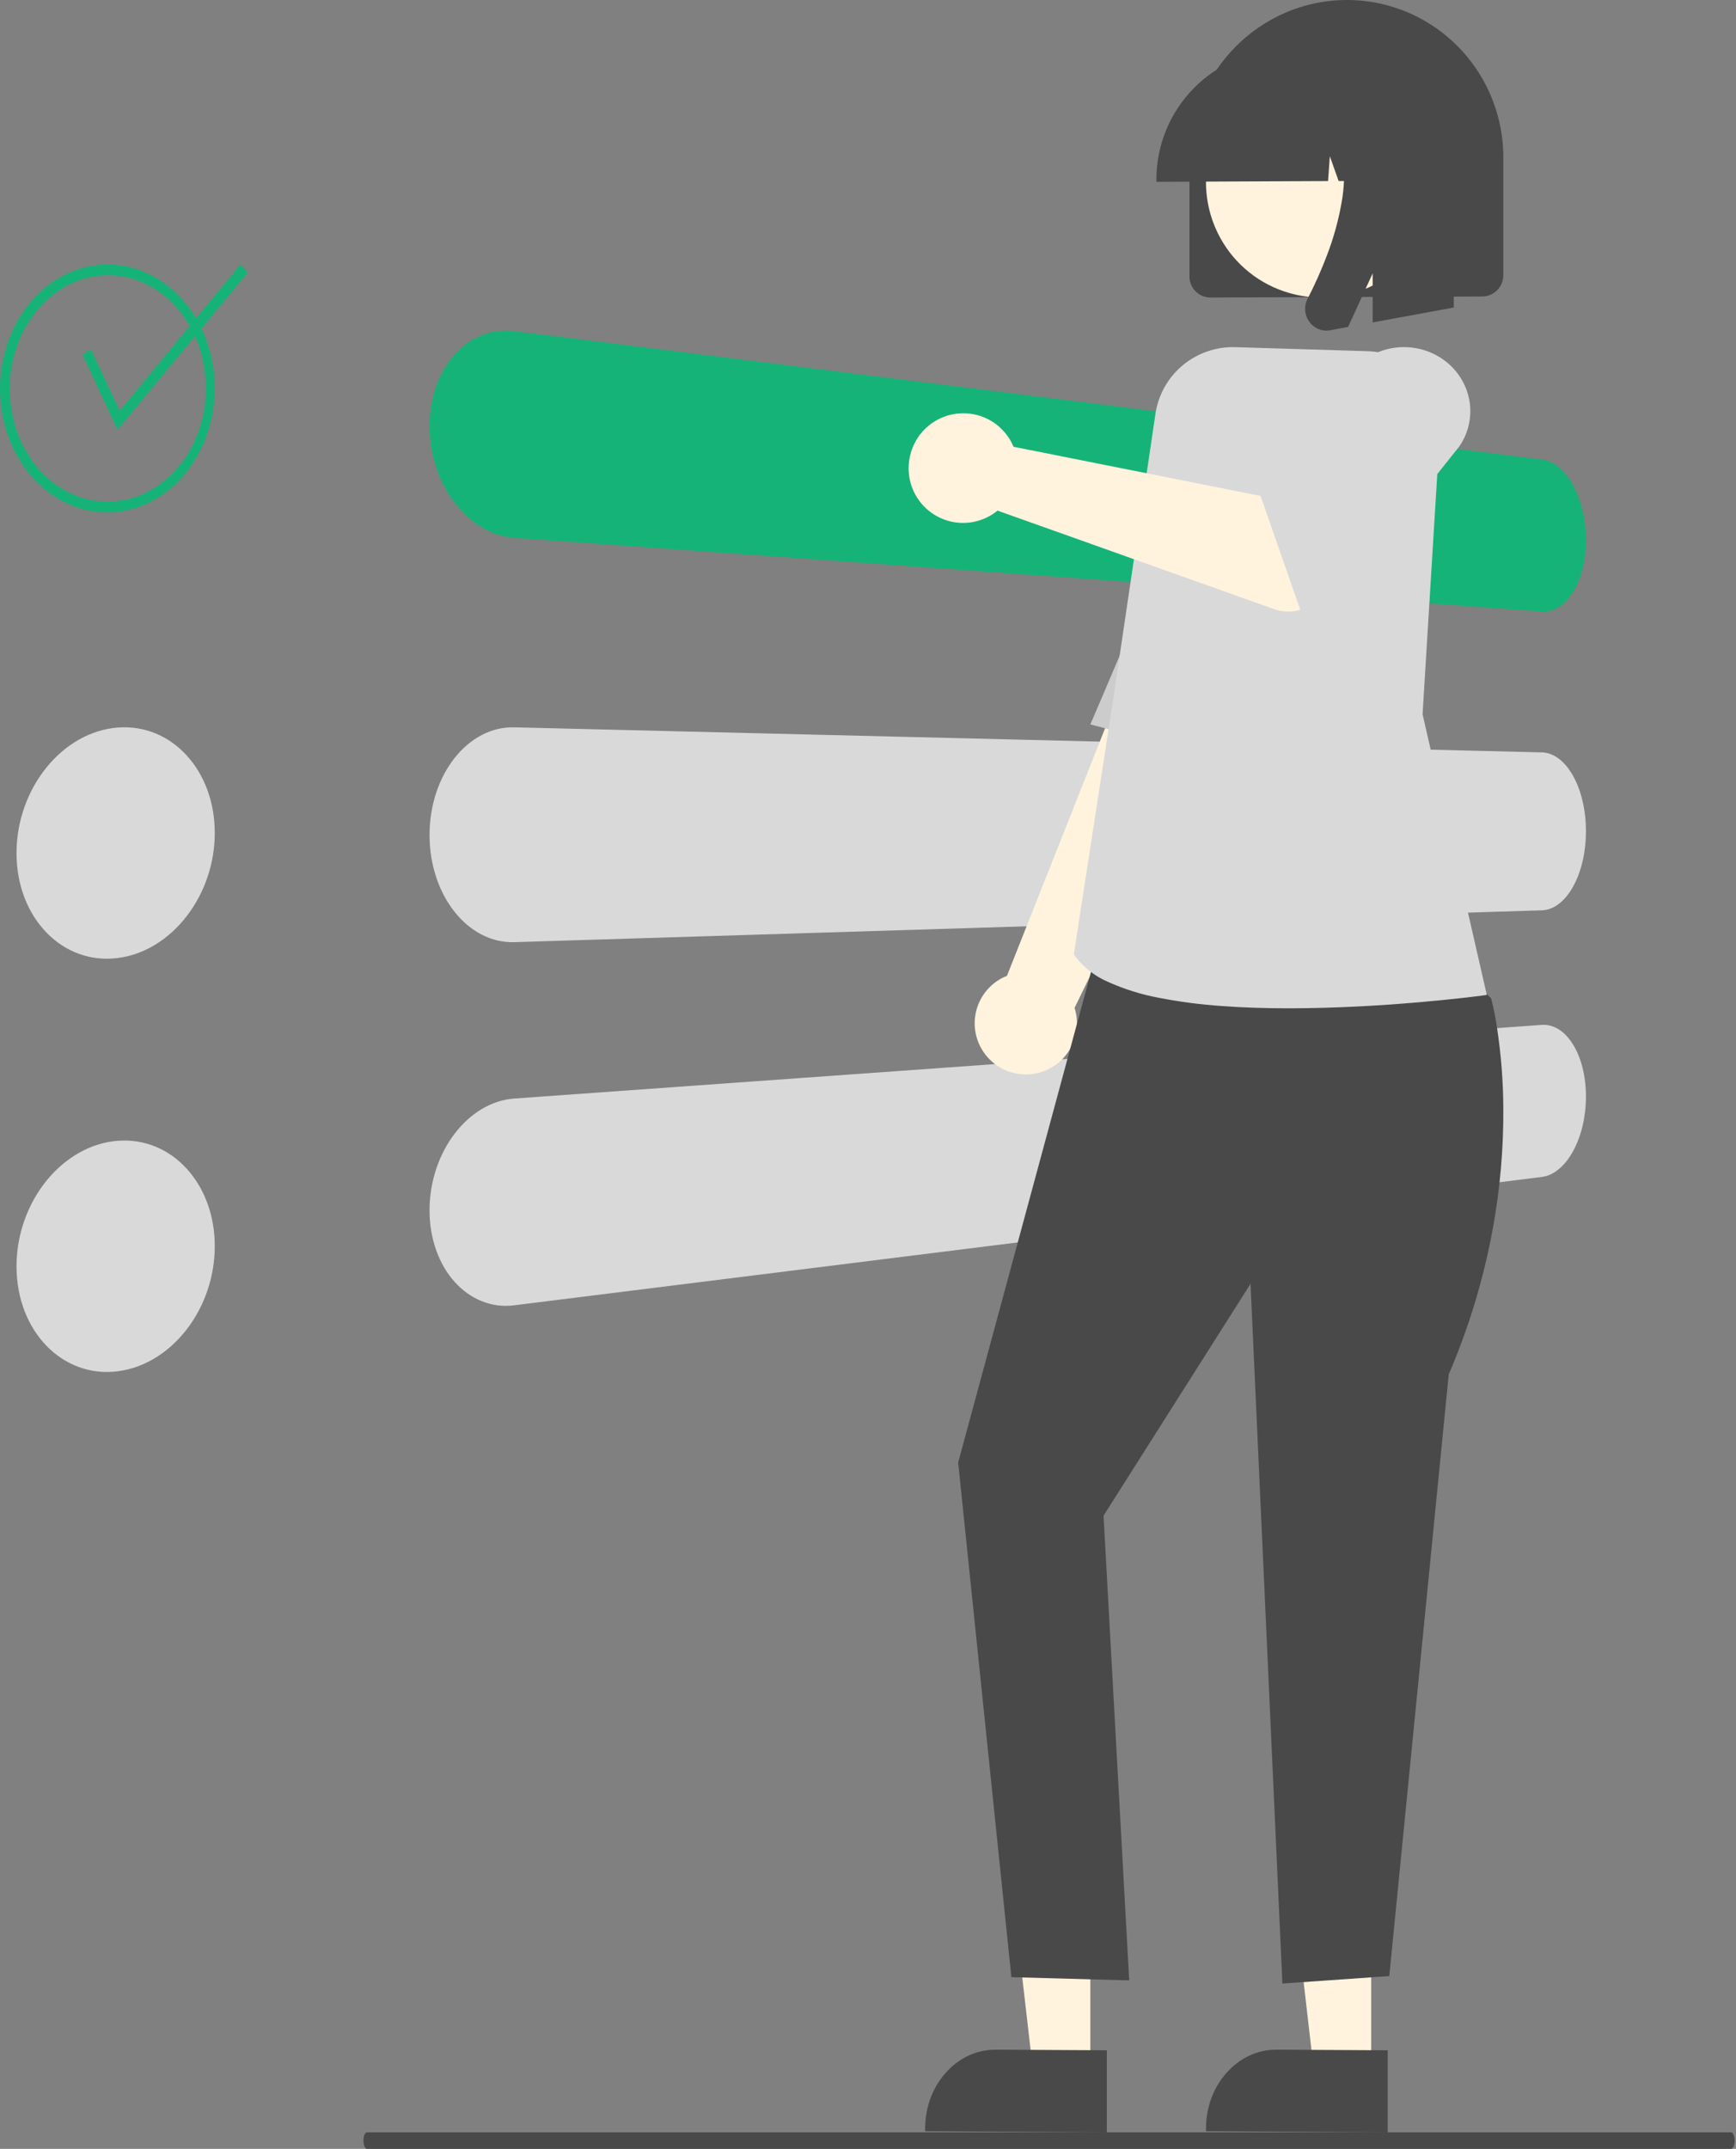 <svg width="97" height="120" viewBox="0 0 97 120" fill="none" xmlns="http://www.w3.org/2000/svg">
<rect x="0" y="0" width="97" height="120" fill="#808080" stroke="none"/>
<g clip-path="url(#clip0_502_2938)">
<path d="M86.15 25.66L28.735 18.491C28.58 18.472 28.424 18.462 28.268 18.462C28.115 18.461 27.961 18.471 27.809 18.49C27.657 18.509 27.506 18.538 27.358 18.576C27.207 18.616 27.06 18.664 26.916 18.722C26.776 18.779 26.639 18.844 26.506 18.917C26.371 18.99 26.241 19.071 26.117 19.16C25.989 19.25 25.867 19.348 25.75 19.452C25.63 19.56 25.516 19.673 25.409 19.793C25.298 19.915 25.194 20.044 25.097 20.177C24.999 20.312 24.907 20.452 24.821 20.598C24.735 20.744 24.655 20.896 24.581 21.054C24.508 21.212 24.441 21.376 24.38 21.544C24.317 21.718 24.262 21.897 24.215 22.079C24.168 22.261 24.128 22.446 24.096 22.634C24.065 22.823 24.041 23.014 24.025 23.208C24.008 23.403 24 23.599 24 23.799C24.001 23.997 24.009 24.196 24.025 24.393C24.041 24.591 24.064 24.787 24.096 24.981C24.128 25.177 24.168 25.37 24.215 25.561C24.263 25.752 24.318 25.942 24.381 26.128C24.441 26.309 24.508 26.486 24.582 26.658C24.656 26.83 24.735 26.998 24.821 27.161C24.907 27.325 24.999 27.483 25.098 27.637C25.195 27.791 25.299 27.939 25.409 28.082C25.519 28.225 25.633 28.361 25.751 28.491C25.869 28.619 25.991 28.741 26.117 28.855C26.243 28.969 26.373 29.076 26.506 29.175C26.638 29.273 26.775 29.365 26.917 29.449C27.059 29.534 27.207 29.612 27.358 29.681C27.505 29.748 27.655 29.806 27.809 29.856C27.96 29.905 28.113 29.944 28.269 29.975C28.423 30.005 28.579 30.026 28.735 30.037L86.15 34.15C86.317 34.162 86.485 34.146 86.647 34.102C86.729 34.079 86.809 34.05 86.886 34.015C86.967 33.978 87.044 33.936 87.118 33.887C87.194 33.839 87.265 33.785 87.333 33.727C87.405 33.666 87.472 33.601 87.536 33.533C87.603 33.46 87.666 33.384 87.725 33.305C87.786 33.224 87.845 33.137 87.901 33.045C87.957 32.953 88.01 32.857 88.06 32.757C88.111 32.657 88.157 32.554 88.201 32.446C88.245 32.338 88.285 32.227 88.323 32.112C88.36 31.997 88.394 31.879 88.424 31.757C88.457 31.631 88.484 31.503 88.508 31.372C88.531 31.241 88.551 31.109 88.567 30.974C88.584 30.84 88.596 30.704 88.603 30.566C88.611 30.428 88.615 30.288 88.615 30.147C88.615 30.006 88.611 29.866 88.603 29.726C88.596 29.587 88.584 29.448 88.567 29.311C88.552 29.173 88.531 29.037 88.508 28.901C88.484 28.766 88.456 28.632 88.424 28.5C88.394 28.372 88.36 28.247 88.323 28.125C88.286 28.004 88.245 27.886 88.201 27.768C88.157 27.652 88.11 27.538 88.06 27.428C88.01 27.319 87.957 27.212 87.901 27.109C87.844 27.006 87.786 26.908 87.725 26.815C87.664 26.721 87.601 26.633 87.536 26.55C87.47 26.466 87.403 26.388 87.333 26.316C87.265 26.244 87.194 26.177 87.118 26.113C87.045 26.05 86.967 25.993 86.886 25.94C86.809 25.89 86.73 25.845 86.647 25.806C86.567 25.769 86.485 25.738 86.401 25.713C86.319 25.689 86.235 25.671 86.15 25.66Z" fill="#16B378"/>
<path d="M86.15 42.016L28.735 40.617C28.424 40.609 28.112 40.641 27.809 40.713C27.656 40.749 27.505 40.795 27.358 40.85C27.207 40.907 27.059 40.973 26.916 41.047C26.775 41.121 26.638 41.203 26.506 41.292C26.371 41.383 26.241 41.481 26.117 41.586C25.989 41.694 25.867 41.808 25.75 41.929C25.632 42.051 25.518 42.181 25.409 42.319C25.299 42.458 25.195 42.602 25.097 42.752C24.999 42.902 24.907 43.057 24.821 43.218C24.735 43.38 24.655 43.546 24.581 43.718C24.508 43.89 24.441 44.066 24.38 44.248C24.317 44.436 24.262 44.627 24.215 44.821C24.168 45.015 24.128 45.212 24.096 45.411C24.065 45.61 24.041 45.811 24.025 46.015C24.008 46.219 24 46.424 24 46.631C24.001 46.838 24.009 47.043 24.025 47.246C24.041 47.45 24.064 47.651 24.096 47.85C24.128 48.048 24.168 48.244 24.215 48.437C24.263 48.631 24.318 48.822 24.381 49.01C24.441 49.192 24.508 49.368 24.582 49.54C24.656 49.711 24.735 49.877 24.821 50.038C24.907 50.198 24.999 50.353 25.098 50.502C25.195 50.651 25.299 50.794 25.409 50.931C25.519 51.069 25.633 51.198 25.751 51.32C25.867 51.44 25.989 51.553 26.117 51.661C26.242 51.765 26.372 51.862 26.506 51.952C26.639 52.041 26.776 52.121 26.917 52.194C27.06 52.267 27.207 52.332 27.358 52.388C27.506 52.442 27.656 52.487 27.809 52.523C27.961 52.558 28.114 52.583 28.269 52.598C28.424 52.613 28.58 52.618 28.735 52.614L86.15 50.836C86.234 50.833 86.318 50.824 86.401 50.806C86.485 50.789 86.567 50.765 86.647 50.734C86.729 50.702 86.809 50.663 86.886 50.619C86.967 50.572 87.045 50.52 87.118 50.462C87.194 50.403 87.265 50.34 87.333 50.273C87.405 50.202 87.472 50.127 87.536 50.049C87.601 49.97 87.664 49.885 87.725 49.793C87.786 49.702 87.845 49.605 87.901 49.505C87.957 49.403 88.01 49.297 88.06 49.188C88.111 49.079 88.157 48.967 88.201 48.85C88.245 48.732 88.285 48.611 88.323 48.489C88.36 48.366 88.394 48.24 88.424 48.11C88.457 47.977 88.484 47.842 88.508 47.703C88.531 47.565 88.551 47.425 88.567 47.284C88.584 47.142 88.596 46.999 88.603 46.855C88.611 46.711 88.615 46.565 88.615 46.419C88.615 46.273 88.611 46.128 88.603 45.983C88.596 45.839 88.584 45.695 88.567 45.554C88.552 45.413 88.531 45.273 88.508 45.135C88.484 44.998 88.456 44.862 88.424 44.727C88.394 44.597 88.36 44.471 88.322 44.347C88.285 44.224 88.245 44.105 88.201 43.989C88.158 43.872 88.111 43.76 88.061 43.651C88.011 43.542 87.957 43.437 87.901 43.336C87.845 43.235 87.786 43.139 87.725 43.048C87.664 42.958 87.601 42.873 87.536 42.793C87.472 42.715 87.405 42.641 87.334 42.571C87.266 42.504 87.194 42.441 87.119 42.383C87.045 42.326 86.967 42.274 86.886 42.228C86.809 42.184 86.729 42.146 86.647 42.115C86.567 42.084 86.485 42.06 86.401 42.044C86.318 42.027 86.234 42.018 86.15 42.016Z" fill="#D9D9D9"/>
<path d="M86.15 57.234L28.735 61.347C28.578 61.358 28.422 61.379 28.268 61.409C28.113 61.44 27.959 61.479 27.809 61.528C27.655 61.578 27.504 61.636 27.358 61.703C27.206 61.772 27.059 61.85 26.916 61.935C26.775 62.019 26.638 62.111 26.506 62.209C26.372 62.309 26.242 62.416 26.117 62.529C25.991 62.643 25.869 62.764 25.75 62.893C25.632 63.022 25.518 63.159 25.409 63.302C25.299 63.445 25.195 63.594 25.097 63.748C24.999 63.902 24.907 64.06 24.821 64.223C24.735 64.386 24.655 64.554 24.581 64.727C24.508 64.899 24.441 65.075 24.38 65.256C24.317 65.443 24.262 65.632 24.215 65.823C24.168 66.015 24.128 66.208 24.096 66.402C24.065 66.597 24.041 66.793 24.025 66.991C24.008 67.188 24 67.386 24 67.585C24.001 67.785 24.009 67.981 24.025 68.176C24.041 68.37 24.064 68.561 24.096 68.75C24.128 68.939 24.168 69.124 24.215 69.306C24.263 69.488 24.318 69.666 24.381 69.84C24.441 70.009 24.508 70.172 24.582 70.33C24.656 70.488 24.735 70.64 24.821 70.787C24.907 70.933 24.999 71.073 25.098 71.208C25.195 71.341 25.299 71.469 25.409 71.592C25.517 71.711 25.631 71.825 25.751 71.932C25.867 72.037 25.989 72.134 26.117 72.225C26.242 72.313 26.372 72.395 26.506 72.468C26.639 72.541 26.776 72.606 26.917 72.662C27.061 72.72 27.208 72.769 27.358 72.808C27.506 72.847 27.657 72.876 27.809 72.895C27.962 72.914 28.115 72.923 28.269 72.923C28.425 72.923 28.581 72.913 28.735 72.893L86.15 65.726C86.235 65.715 86.319 65.698 86.401 65.674C86.485 65.649 86.567 65.618 86.647 65.58C86.73 65.541 86.809 65.497 86.886 65.447C86.967 65.394 87.045 65.336 87.118 65.273C87.194 65.21 87.265 65.142 87.333 65.071C87.402 64.998 87.47 64.92 87.536 64.836C87.601 64.753 87.664 64.665 87.725 64.572C87.786 64.478 87.845 64.38 87.901 64.277C87.957 64.175 88.01 64.068 88.06 63.958C88.111 63.847 88.157 63.734 88.201 63.618C88.245 63.501 88.285 63.381 88.323 63.259C88.36 63.137 88.394 63.012 88.424 62.884C88.457 62.752 88.484 62.618 88.508 62.482C88.531 62.347 88.551 62.211 88.567 62.073C88.584 61.936 88.596 61.797 88.603 61.657C88.611 61.518 88.615 61.377 88.615 61.236C88.615 61.096 88.611 60.957 88.603 60.819C88.596 60.681 88.584 60.545 88.567 60.41C88.551 60.275 88.531 60.143 88.508 60.012C88.484 59.882 88.456 59.753 88.424 59.627C88.394 59.505 88.36 59.387 88.323 59.272C88.286 59.157 88.246 59.046 88.201 58.938C88.157 58.83 88.11 58.727 88.061 58.627C88.01 58.527 87.957 58.432 87.9 58.339C87.844 58.247 87.785 58.16 87.725 58.079C87.665 58 87.602 57.925 87.535 57.852C87.472 57.783 87.404 57.718 87.333 57.658C87.265 57.6 87.193 57.546 87.118 57.497C87.044 57.449 86.966 57.406 86.885 57.37C86.808 57.334 86.728 57.306 86.646 57.283C86.485 57.239 86.317 57.223 86.15 57.234Z" fill="#D9D9D9"/>
<path d="M54.873 58.619C55.233 59.218 55.802 59.663 56.47 59.871C57.138 60.079 57.859 60.035 58.497 59.747C59.135 59.459 59.644 58.947 59.929 58.309C60.213 57.671 60.253 56.951 60.041 56.285L71.077 33.658L65.794 30.462L56.264 54.497C56.227 54.511 56.191 54.526 56.156 54.541C56.121 54.557 56.086 54.573 56.05 54.59C56.015 54.607 55.981 54.624 55.946 54.643C55.912 54.662 55.877 54.681 55.843 54.702C55.194 55.093 54.727 55.725 54.545 56.46C54.363 57.194 54.481 57.971 54.872 58.619L54.873 58.619Z" fill="#FFF3DE"/>
<path d="M68.613 42.462L60.923 40.454C60.923 40.454 61.174 39.876 61.582 38.918C61.99 37.961 62.56 36.625 63.202 35.109C63.843 33.593 64.555 31.899 65.25 30.224C65.945 28.549 66.621 26.895 67.19 25.461C67.759 24.027 68.406 23.168 69.056 22.686C69.594 22.27 70.272 22.087 70.942 22.176C71.462 22.255 71.96 22.448 72.401 22.742C72.609 22.874 72.805 23.025 72.986 23.194L74.769 26.497L68.613 42.462Z" fill="#CCCCCC"/>
<path d="M6.593 40.628C6.406 40.642 6.22 40.667 6.035 40.702C5.85 40.737 5.666 40.782 5.486 40.838C5.302 40.895 5.122 40.961 4.946 41.037C4.766 41.115 4.59 41.203 4.418 41.299C4.251 41.395 4.087 41.498 3.927 41.61C3.767 41.722 3.612 41.842 3.461 41.97C3.31 42.099 3.164 42.235 3.022 42.38C2.88 42.526 2.744 42.679 2.613 42.84C2.481 43.001 2.357 43.167 2.239 43.34C2.121 43.513 2.011 43.69 1.908 43.873C1.806 44.057 1.71 44.245 1.621 44.438C1.532 44.632 1.452 44.83 1.379 45.032C1.303 45.242 1.237 45.454 1.18 45.668C1.123 45.882 1.075 46.098 1.037 46.316C0.999 46.534 0.971 46.753 0.952 46.974C0.933 47.195 0.923 47.416 0.923 47.639C0.923 47.861 0.933 48.081 0.952 48.298C0.971 48.515 0.999 48.728 1.037 48.938C1.075 49.148 1.123 49.355 1.18 49.557C1.237 49.76 1.303 49.959 1.378 50.153C1.451 50.34 1.532 50.522 1.621 50.697C1.708 50.871 1.804 51.04 1.908 51.204C2.01 51.365 2.12 51.52 2.239 51.669C2.356 51.818 2.481 51.96 2.613 52.095C2.742 52.227 2.879 52.353 3.022 52.471C3.162 52.586 3.309 52.694 3.461 52.792C3.761 52.988 4.082 53.147 4.419 53.269C4.763 53.393 5.121 53.475 5.485 53.514C5.668 53.532 5.851 53.541 6.035 53.538C6.221 53.535 6.407 53.522 6.592 53.498C6.779 53.474 6.964 53.44 7.147 53.395C7.331 53.35 7.511 53.295 7.689 53.231C7.868 53.165 8.044 53.09 8.216 53.006C8.391 52.92 8.562 52.826 8.727 52.722C8.888 52.621 9.045 52.512 9.198 52.396C9.351 52.279 9.499 52.156 9.642 52.024C9.785 51.892 9.923 51.754 10.057 51.608C10.19 51.462 10.318 51.308 10.441 51.148C10.565 50.988 10.681 50.823 10.791 50.653C10.9 50.483 11.002 50.309 11.098 50.13C11.193 49.951 11.281 49.768 11.362 49.581C11.444 49.394 11.518 49.203 11.584 49.008C11.653 48.806 11.714 48.603 11.766 48.398C11.818 48.192 11.861 47.986 11.896 47.777C11.93 47.569 11.956 47.36 11.974 47.149C11.991 46.939 12 46.727 12 46.515C12 46.303 11.991 46.093 11.974 45.886C11.957 45.679 11.931 45.475 11.896 45.274C11.861 45.073 11.818 44.875 11.766 44.68C11.714 44.485 11.653 44.294 11.584 44.106C11.517 43.925 11.443 43.749 11.362 43.578C11.28 43.408 11.192 43.243 11.097 43.083C10.908 42.767 10.688 42.47 10.441 42.198C10.32 42.064 10.192 41.937 10.058 41.816C9.925 41.698 9.787 41.587 9.643 41.484C9.5 41.382 9.352 41.288 9.199 41.202C9.046 41.116 8.889 41.039 8.727 40.972C8.394 40.831 8.046 40.731 7.689 40.674C7.51 40.645 7.329 40.627 7.147 40.619C6.962 40.612 6.777 40.615 6.593 40.629" fill="#D9D9D9"/>
<path d="M6.593 63.705C6.406 63.719 6.22 63.744 6.035 63.779C5.85 63.814 5.666 63.859 5.486 63.915C5.302 63.971 5.122 64.038 4.946 64.114C4.766 64.192 4.59 64.28 4.418 64.376C4.251 64.471 4.087 64.575 3.927 64.687C3.767 64.799 3.612 64.919 3.461 65.047C3.31 65.175 3.164 65.312 3.022 65.457C2.88 65.603 2.744 65.755 2.613 65.916C2.481 66.078 2.357 66.244 2.239 66.417C2.121 66.59 2.011 66.767 1.908 66.95C1.806 67.134 1.71 67.322 1.621 67.515C1.532 67.709 1.452 67.906 1.379 68.109C1.303 68.319 1.237 68.531 1.18 68.745C1.123 68.959 1.075 69.175 1.037 69.393C0.999 69.611 0.971 69.83 0.952 70.051C0.933 70.272 0.923 70.493 0.923 70.716C0.923 70.938 0.933 71.158 0.952 71.375C0.971 71.592 0.999 71.805 1.037 72.015C1.075 72.225 1.123 72.432 1.18 72.634C1.237 72.837 1.303 73.035 1.378 73.23C1.451 73.417 1.532 73.599 1.621 73.774C1.708 73.948 1.804 74.117 1.908 74.281C2.01 74.442 2.12 74.597 2.239 74.746C2.356 74.894 2.481 75.037 2.613 75.172C2.742 75.304 2.879 75.43 3.022 75.548C3.162 75.663 3.309 75.77 3.461 75.869C3.761 76.064 4.082 76.224 4.419 76.346C4.763 76.47 5.121 76.552 5.485 76.59C5.668 76.609 5.851 76.618 6.035 76.615C6.221 76.612 6.407 76.599 6.592 76.575C6.779 76.551 6.964 76.516 7.147 76.472C7.331 76.427 7.511 76.372 7.689 76.308C7.868 76.242 8.044 76.167 8.216 76.083C8.391 75.997 8.562 75.903 8.727 75.799C8.888 75.698 9.045 75.589 9.198 75.473C9.351 75.356 9.499 75.232 9.642 75.101C9.785 74.969 9.923 74.83 10.057 74.684C10.19 74.538 10.318 74.385 10.441 74.225C10.565 74.065 10.681 73.9 10.791 73.73C10.9 73.56 11.002 73.386 11.098 73.207C11.193 73.028 11.281 72.845 11.362 72.658C11.444 72.471 11.518 72.28 11.584 72.085C11.653 71.883 11.714 71.68 11.766 71.475C11.818 71.269 11.861 71.062 11.896 70.854C11.93 70.646 11.956 70.437 11.974 70.226C11.991 70.016 12 69.804 12 69.592C12 69.38 11.991 69.17 11.974 68.963C11.957 68.756 11.931 68.552 11.896 68.351C11.861 68.15 11.818 67.952 11.766 67.757C11.714 67.562 11.653 67.371 11.584 67.183C11.517 67.002 11.443 66.826 11.362 66.655C11.28 66.485 11.192 66.32 11.097 66.16C10.908 65.844 10.688 65.547 10.441 65.275C10.32 65.141 10.192 65.013 10.058 64.893C9.925 64.775 9.787 64.664 9.643 64.561C9.5 64.459 9.352 64.364 9.199 64.279C9.046 64.193 8.889 64.116 8.727 64.049C8.394 63.908 8.046 63.808 7.689 63.751C7.51 63.722 7.329 63.704 7.147 63.696C6.962 63.689 6.777 63.692 6.593 63.706" fill="#D9D9D9"/>
<path d="M6.157 15.372C5.973 15.368 5.788 15.374 5.605 15.39C5.422 15.407 5.241 15.434 5.061 15.471C4.881 15.509 4.703 15.557 4.528 15.616C4.35 15.675 4.176 15.743 4.006 15.822C3.839 15.899 3.677 15.985 3.52 16.079C3.361 16.174 3.207 16.277 3.059 16.388C2.908 16.501 2.763 16.621 2.625 16.749C2.484 16.879 2.348 17.016 2.219 17.161C2.089 17.307 1.965 17.459 1.849 17.617C1.733 17.775 1.624 17.939 1.522 18.109C1.42 18.281 1.325 18.457 1.237 18.638C1.149 18.818 1.07 19.005 0.998 19.197C0.923 19.396 0.858 19.597 0.801 19.802C0.745 20.007 0.698 20.215 0.661 20.425C0.623 20.636 0.595 20.848 0.576 21.063C0.557 21.277 0.548 21.494 0.548 21.712C0.548 21.93 0.557 22.147 0.576 22.361C0.595 22.576 0.623 22.789 0.661 22.999C0.698 23.209 0.745 23.416 0.801 23.62C0.858 23.825 0.923 24.026 0.998 24.224C1.07 24.415 1.15 24.601 1.237 24.782C1.325 24.962 1.42 25.137 1.522 25.306C1.624 25.476 1.733 25.639 1.85 25.796C1.966 25.954 2.089 26.105 2.219 26.249C2.349 26.393 2.485 26.53 2.625 26.658C2.762 26.785 2.906 26.905 3.056 27.017C3.205 27.128 3.359 27.23 3.517 27.324C3.675 27.417 3.837 27.501 4.004 27.577C4.174 27.655 4.348 27.723 4.526 27.78C4.875 27.894 5.237 27.966 5.603 27.997C5.97 28.027 6.339 28.016 6.703 27.963C6.883 27.937 7.062 27.901 7.239 27.854C7.416 27.807 7.59 27.751 7.76 27.684C7.933 27.617 8.101 27.541 8.266 27.455C8.426 27.372 8.582 27.28 8.732 27.181C8.884 27.081 9.03 26.973 9.171 26.858C9.313 26.743 9.45 26.62 9.582 26.489C9.713 26.359 9.84 26.221 9.962 26.075C10.084 25.93 10.2 25.779 10.308 25.622C10.416 25.466 10.517 25.305 10.611 25.139C10.706 24.972 10.793 24.801 10.873 24.625C10.953 24.449 11.026 24.269 11.092 24.085C11.161 23.893 11.221 23.699 11.272 23.503C11.323 23.306 11.366 23.107 11.401 22.906C11.435 22.704 11.46 22.501 11.478 22.296C11.495 22.09 11.504 21.884 11.504 21.675C11.504 21.467 11.495 21.26 11.478 21.055C11.461 20.85 11.435 20.647 11.401 20.447C11.366 20.246 11.323 20.047 11.272 19.851C11.221 19.654 11.161 19.46 11.092 19.269C11.026 19.085 10.953 18.905 10.873 18.73C10.793 18.554 10.705 18.383 10.61 18.217C10.516 18.052 10.415 17.892 10.306 17.736C10.198 17.58 10.084 17.43 9.962 17.286C9.841 17.142 9.715 17.005 9.583 16.875C9.45 16.745 9.314 16.623 9.172 16.508C9.031 16.394 8.885 16.287 8.733 16.188C8.583 16.089 8.427 15.999 8.267 15.916C8.103 15.832 7.934 15.756 7.761 15.69C7.591 15.625 7.417 15.569 7.24 15.524C7.063 15.478 6.884 15.443 6.704 15.418C6.522 15.393 6.339 15.378 6.155 15.374M6.155 14.772C6.961 14.794 7.751 14.999 8.466 15.372C9.176 15.745 9.806 16.255 10.319 16.873C10.855 17.518 11.272 18.253 11.551 19.044C12.149 20.747 12.149 22.604 11.551 24.306C11.272 25.1 10.854 25.837 10.319 26.485C9.806 27.106 9.176 27.62 8.466 27.997C7.752 28.375 6.962 28.585 6.155 28.613C5.344 28.639 4.537 28.478 3.798 28.141C3.051 27.798 2.384 27.304 1.836 26.691C1.255 26.041 0.801 25.287 0.496 24.47C-0.165 22.69 -0.165 20.73 0.496 18.951C0.801 18.13 1.256 17.374 1.836 16.721C2.383 16.104 3.051 15.606 3.798 15.258C4.536 14.916 5.343 14.75 6.157 14.771L6.155 14.772Z" fill="#16B378"/>
<path d="M6.567 24L4.615 19.812L5.079 19.501L6.687 22.942L13.438 14.769L13.846 15.218L6.567 24Z" fill="#16B378"/>
<path d="M76.615 103.404L72 103.385L73.488 116.291L76.615 116.308V103.404Z" fill="#FFF3DE"/>
<path d="M77.538 119.077L67.385 119.017V118.873C67.385 118.58 67.41 118.288 67.46 118.002C67.56 117.436 67.759 116.897 68.046 116.418C68.337 115.933 68.71 115.516 69.144 115.192C69.572 114.872 70.053 114.652 70.558 114.542C70.814 114.487 71.074 114.46 71.334 114.462L77.538 114.496V119.077Z" fill="#494949"/>
<path d="M60.923 103.404L56.308 103.385L57.795 116.291L60.923 116.308V103.404Z" fill="#FFF3DE"/>
<path d="M61.846 119.077L51.692 119.017V118.873C51.692 118.58 51.718 118.289 51.768 118.002C51.868 117.436 52.067 116.898 52.354 116.419C52.645 115.933 53.018 115.516 53.452 115.191C53.88 114.872 54.361 114.651 54.866 114.542C55.122 114.487 55.382 114.46 55.643 114.462L61.846 114.496V119.077Z" fill="#494949"/>
<path d="M61.661 51.692L53.538 81.674L56.512 110.413L63.095 110.593L61.661 84.642L69.874 71.692L71.655 110.769L77.627 110.352L80.949 76.753C82.077 74.13 82.905 71.39 83.416 68.584C83.817 66.382 84.013 64.147 83.999 61.909C83.993 60.403 83.876 58.899 83.649 57.409C83.568 56.854 83.459 56.303 83.321 55.759L80.899 53.33L61.661 51.692Z" fill="#494949"/>
<path d="M72.018 56.308C70.667 56.308 69.4 56.265 68.251 56.179C67.078 56.099 65.91 55.946 64.755 55.722C63.772 55.539 62.815 55.239 61.904 54.829C61.171 54.514 60.533 54.013 60.055 53.377L60 53.297L62.195 39.086L64.562 23.108C64.718 22.05 65.259 21.087 66.082 20.401C66.906 19.715 67.954 19.354 69.028 19.387L76.441 19.613C76.997 19.63 77.544 19.757 78.049 19.988C78.554 20.22 79.008 20.549 79.383 20.958C79.757 21.367 80.046 21.846 80.231 22.368C80.416 22.89 80.494 23.443 80.461 23.995L79.487 39.886L83.077 55.561L82.823 55.596C82.721 55.609 82.326 55.661 81.71 55.73C80.903 55.821 80.079 55.902 79.262 55.972C78.105 56.071 76.973 56.149 75.897 56.204C74.533 56.273 73.225 56.306 72.018 56.308Z" fill="#D9D9D9"/>
<path d="M67.638 16.615C67.636 16.615 67.634 16.615 67.632 16.615C67.478 16.615 67.326 16.585 67.184 16.525C67.042 16.466 66.913 16.379 66.804 16.27C66.695 16.16 66.609 16.03 66.55 15.887C66.492 15.744 66.462 15.591 66.462 15.436V8.859C66.46 7.681 66.695 6.514 67.151 5.429C68.043 3.311 69.714 1.621 71.814 0.712C73.143 0.139 74.592 -0.094 76.031 0.034C77.471 0.163 78.857 0.648 80.064 1.448C81.272 2.247 82.263 3.336 82.95 4.615C83.637 5.895 83.998 7.326 84 8.781V15.367C84 15.526 83.969 15.683 83.907 15.829C83.787 16.114 83.562 16.341 83.279 16.462C83.134 16.525 82.978 16.557 82.82 16.558L67.637 16.615H67.638Z" fill="#494949"/>
<path d="M79.512 7.03C80.127 8.152 80.395 9.432 80.283 10.707C80.171 11.982 79.683 13.195 78.882 14.193C78.081 15.192 77.002 15.93 75.782 16.315C74.562 16.7 73.255 16.715 72.026 16.358C71.213 16.124 70.454 15.731 69.793 15.201C69.132 14.672 68.583 14.017 68.177 13.274C67.564 12.151 67.297 10.873 67.41 9.599C67.522 8.325 68.009 7.113 68.809 6.115C69.609 5.118 70.687 4.38 71.906 3.994C73.124 3.608 74.43 3.592 75.658 3.948C76.473 4.181 77.233 4.573 77.894 5.102C78.556 5.631 79.106 6.286 79.512 7.03V7.03Z" fill="#FFF3DE"/>
<path d="M64.615 10.017C64.615 9.054 64.806 8.1 65.179 7.213C65.909 5.481 67.275 4.1 68.993 3.357C69.874 2.977 70.822 2.78 71.781 2.776L73.133 2.769C73.148 2.769 73.164 2.769 73.179 2.769C74.116 2.77 75.043 2.956 75.908 3.317C76.773 3.678 77.559 4.207 78.222 4.874C78.883 5.541 79.408 6.332 79.766 7.203C80.124 8.074 80.308 9.007 80.308 9.949V10.085L77.446 10.097L76.47 7.355L76.275 10.102L74.797 10.109L74.305 8.725L74.206 10.111L64.617 10.154L64.615 10.017Z" fill="#494949"/>
<path d="M53.104 23.164C52.673 23.269 52.27 23.467 51.922 23.743C51.651 23.958 51.418 24.219 51.236 24.513C50.876 25.096 50.717 25.781 50.784 26.462C50.818 26.807 50.912 27.142 51.06 27.455C51.244 27.844 51.507 28.19 51.834 28.47C52.161 28.75 52.544 28.957 52.956 29.079C53.369 29.2 53.803 29.232 54.229 29.173C54.656 29.114 55.065 28.965 55.429 28.736C55.456 28.719 55.483 28.702 55.509 28.684C55.535 28.666 55.561 28.648 55.587 28.629C55.612 28.61 55.637 28.591 55.662 28.572C55.687 28.553 55.711 28.534 55.735 28.514L71.2 34.019C71.675 34.188 72.193 34.199 72.675 34.048C73.157 33.897 73.577 33.594 73.872 33.184L77.538 28.107L73.106 25.121L70.78 27.764L56.628 24.948C56.612 24.911 56.596 24.875 56.58 24.839C56.563 24.802 56.546 24.766 56.528 24.73C56.51 24.694 56.491 24.659 56.471 24.623C56.452 24.587 56.431 24.552 56.41 24.517C56.072 23.972 55.571 23.547 54.977 23.304C54.383 23.061 53.728 23.012 53.104 23.164Z" fill="#FFF3DE"/>
<path d="M70.841 25.915C71.312 25.348 71.97 24.612 72.639 23.882C73.307 23.152 73.986 22.429 74.498 21.888C75.009 21.347 75.354 20.988 75.354 20.988C75.826 20.299 76.531 19.789 77.349 19.545C78.167 19.3 79.048 19.337 79.841 19.647C80.635 19.958 81.292 20.524 81.702 21.25C82.112 21.976 82.249 22.815 82.089 23.627C81.998 24.095 81.81 24.539 81.536 24.935C81.536 24.935 81.023 25.583 80.248 26.55C79.473 27.517 78.436 28.805 77.391 30.085C76.345 31.365 75.289 32.639 74.475 33.578C73.661 34.519 73.088 35.126 73.007 35.074L70.168 26.93C70.087 26.878 70.371 26.481 70.841 25.915Z" fill="#D9D9D9"/>
<path d="M72.947 17.007C72.903 17.226 72.92 17.453 72.996 17.662C73.034 17.769 73.087 17.87 73.153 17.962C73.209 18.041 73.275 18.113 73.347 18.175C73.563 18.361 73.836 18.463 74.118 18.462C74.136 18.461 74.153 18.461 74.171 18.46C74.189 18.459 74.206 18.458 74.224 18.456C74.241 18.455 74.259 18.453 74.277 18.45C74.294 18.448 74.312 18.445 74.33 18.442L75.326 18.257L76.699 15.264V18.005L81.231 17.173V5.538L73.634 5.576L73.822 5.798C74.445 6.545 74.854 7.453 75.005 8.422C75.152 9.404 75.134 10.404 74.95 11.379C74.772 12.366 74.501 13.332 74.141 14.266C73.827 15.094 73.466 15.902 73.061 16.687C73.008 16.788 72.97 16.895 72.947 17.007Z" fill="#494949"/>
<path d="M20.508 120H96.723C96.776 120 96.827 119.951 96.865 119.865C96.902 119.778 96.923 119.661 96.923 119.538C96.923 119.416 96.902 119.299 96.865 119.212C96.827 119.126 96.776 119.077 96.723 119.077H20.508C20.455 119.077 20.404 119.126 20.366 119.212C20.329 119.299 20.308 119.416 20.308 119.538C20.308 119.661 20.329 119.778 20.366 119.865C20.404 119.951 20.455 120 20.508 120Z" fill="#494949"/>
</g>
<defs>
<clipPath id="clip0_502_2938">
<rect width="96.923" height="120" fill="white"/>
</clipPath>
</defs>
</svg>
